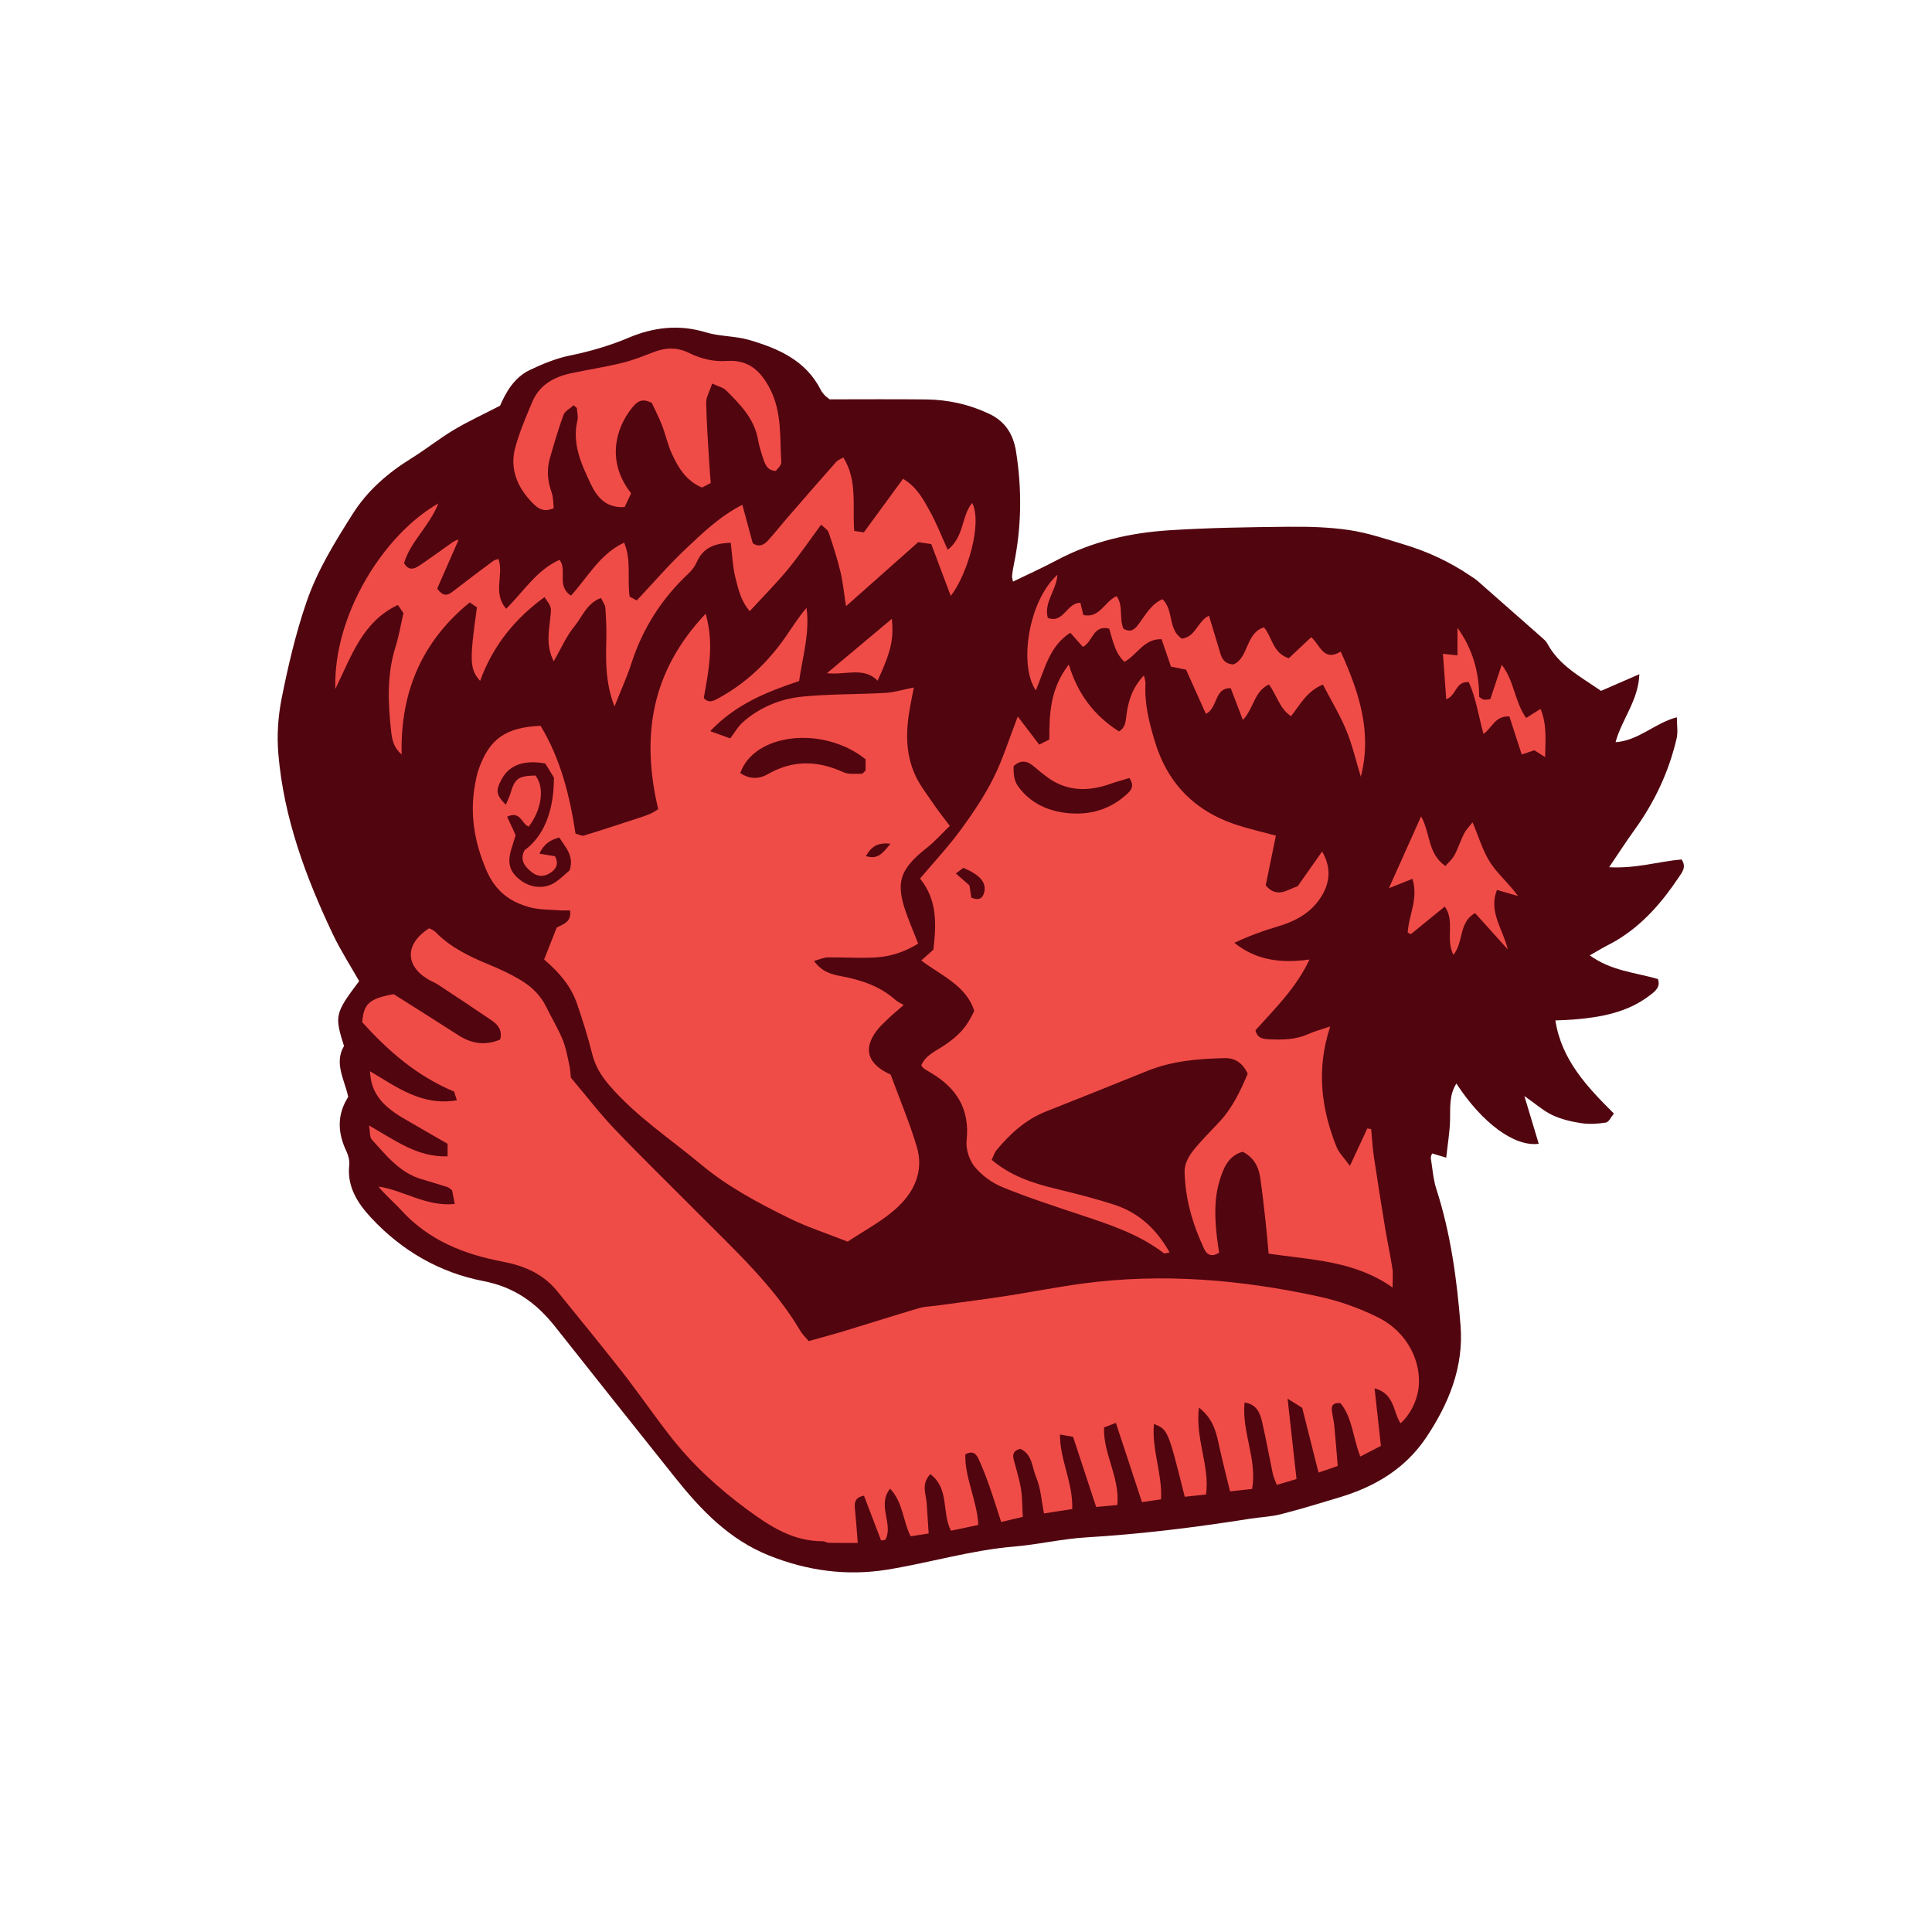<svg version="1.1" id="svg" xmlns="http://www.w3.org/2000/svg" xmlns:xlink="http://www.w3.org/1999/xlink" x="0px" y="0px"
	 width="200px" height="200px" viewBox="0 0 200 200" enable-background="new 0 0 200 200" xml:space="preserve">
<path class="stroke" fill="#51050f"  d="M167.42,97.302c2.672-1.62,4.656-3.922,6.365-6.486c0.352-0.525,0.826-1.064,0.289-1.845
	c-2.348,0.198-4.691,0.962-7.498,0.801c1.004-1.48,1.791-2.703,2.641-3.88c2.072-2.868,3.547-6.012,4.348-9.454
	c0.152-0.658,0.023-1.381,0.023-2.185c-2.268,0.579-3.953,2.421-6.346,2.579c0.642-2.387,2.354-4.266,2.465-7.041
	c-1.514,0.659-2.73,1.189-3.967,1.728c-2.131-1.472-4.334-2.61-5.559-4.898c-0.123-0.231-0.34-0.422-0.543-0.601
	c-2.229-1.971-4.462-3.938-6.699-5.9c-0.205-0.179-0.443-0.319-0.67-0.474c-2.132-1.455-4.449-2.535-6.913-3.279
	c-1.876-0.567-3.757-1.205-5.684-1.493c-2.095-0.313-4.247-0.364-6.372-0.343c-4.092,0.041-8.188,0.103-12.27,0.364
	c-4.055,0.26-7.986,1.155-11.627,3.093c-1.471,0.783-2.993,1.468-4.541,2.222c-0.049-0.288-0.111-0.45-0.094-0.603
	c0.039-0.379,0.102-0.758,0.178-1.132c0.809-3.89,0.857-7.786,0.238-11.71c-0.285-1.819-1.123-3.15-2.809-3.939
	c-2.061-0.968-4.238-1.451-6.5-1.476c-3.379-0.038-6.758-0.01-9.994-0.01c-0.277-0.23-0.418-0.32-0.523-0.439
	c-0.145-0.163-0.291-0.335-0.387-0.528c-1.543-3.055-4.389-4.296-7.416-5.18c-1.451-0.424-3.05-0.351-4.494-0.791
	c-2.771-0.847-5.412-0.527-7.99,0.561c-1.973,0.834-3.99,1.414-6.088,1.844c-1.423,0.292-2.814,0.865-4.133,1.494
	c-1.602,0.765-2.465,2.268-3.084,3.698c-1.704,0.881-3.295,1.613-4.791,2.505c-1.498,0.895-2.871,2-4.355,2.92
	c-2.449,1.518-4.566,3.334-6.126,5.802c-1.838,2.91-3.636,5.8-4.771,9.108c-1.121,3.272-1.901,6.614-2.57,9.979
	c-0.369,1.855-0.498,3.823-0.34,5.707c0.553,6.619,2.826,12.76,5.65,18.706c0.793,1.667,1.805,3.228,2.716,4.838
	c-2.507,3.337-2.563,3.575-1.568,6.721c-1.053,1.776,0.065,3.509,0.437,5.263c-1.206,1.899-1.084,3.767-0.168,5.674
	c0.201,0.42,0.318,0.95,0.271,1.408c-0.238,2.237,0.888,3.946,2.265,5.428c3.165,3.41,7.096,5.689,11.645,6.564
	c3.188,0.613,5.472,2.264,7.397,4.7c4.132,5.228,8.283,10.441,12.439,15.648c2.676,3.354,5.586,6.401,9.711,8.054
	c3.949,1.583,8.027,2.138,12.183,1.473c4.403-0.704,8.695-2.021,13.171-2.395c2.498-0.21,4.968-0.801,7.467-0.951
	c5.676-0.342,11.301-1.034,16.91-1.924c1.077-0.172,2.186-0.203,3.236-0.471c2.059-0.523,4.09-1.15,6.125-1.763
	c3.656-1.101,6.789-2.963,8.96-6.215c2.332-3.493,3.87-7.287,3.538-11.532c-0.373-4.785-1.021-9.548-2.506-14.156
	c-0.331-1.026-0.402-2.138-0.574-3.213c-0.021-0.138,0.076-0.294,0.129-0.475c0.385,0.115,0.738,0.22,1.466,0.437
	c0.153-1.424,0.364-2.639,0.396-3.857c0.035-1.3-0.112-2.606,0.656-3.817c2.651,4.074,6.005,6.575,8.525,6.238
	c-0.465-1.545-0.926-3.081-1.486-4.945c1.192,0.833,1.978,1.543,2.893,1.973c0.922,0.433,1.961,0.683,2.976,0.836
	c0.841,0.127,1.733,0.074,2.576-0.062c0.302-0.048,0.524-0.576,0.821-0.931c-2.799-2.789-5.414-5.544-6.058-9.64
	c0.712-0.035,1.306-0.047,1.899-0.096c2.805-0.231,5.531-0.713,7.854-2.482c0.576-0.438,1.145-0.851,0.866-1.708
	c-2.335-0.678-4.833-0.835-7.058-2.448c0.548-0.318,0.907-0.535,1.273-0.738C166.371,97.87,166.911,97.612,167.42,97.302z"/>
<path fill-rule="evenodd" clip-rule="evenodd" fill="#f04c47" class="fill" d="M47.076,124.635c-0.125-0.64-0.205-1.055-0.275-1.417
	c-0.201-0.145-0.322-0.28-0.47-0.327c-0.882-0.283-1.769-0.553-2.658-0.812c-2.29-0.666-3.687-2.467-5.187-4.118
	c-0.222-0.244-0.159-0.747-0.285-1.451c2.732,1.553,5.031,3.308,8.133,3.191c0-0.493,0-0.848,0-1.298
	c-1.497-0.863-3.008-1.72-4.506-2.6c-1.285-0.756-2.488-1.62-3.121-3.033c-0.252-0.561-0.365-1.184-0.408-1.879
	c2.788,1.654,5.376,3.627,8.998,3.011c-0.158-0.5-0.252-0.792-0.285-0.9c-3.928-1.642-6.867-4.26-9.512-7.18
	c0.135-1.917,0.738-2.455,3.254-2.904c2.178,1.38,4.44,2.797,6.684,4.242c1.379,0.889,2.793,1.111,4.336,0.455
	c0.253-0.945-0.211-1.53-0.866-1.977c-1.845-1.258-3.708-2.487-5.573-3.716c-0.318-0.209-0.684-0.343-1.013-0.538
	c-2.411-1.427-2.404-3.686,0.097-5.286c0.188,0.104,0.463,0.186,0.639,0.366c1.564,1.61,3.521,2.549,5.558,3.389
	c1.107,0.457,2.207,0.963,3.233,1.576c1.133,0.674,2.094,1.569,2.691,2.797c0.55,1.13,1.211,2.21,1.691,3.367
	c0.348,0.835,0.508,1.753,0.701,2.646c0.115,0.525,0.134,1.07,0.163,1.32c1.633,1.931,2.997,3.718,4.54,5.333
	c2.832,2.962,5.773,5.82,8.66,8.729c3.807,3.835,7.814,7.497,10.601,12.221c0.188,0.318,0.476,0.576,0.821,0.987
	c1.246-0.35,2.498-0.681,3.738-1.056c2.561-0.776,5.109-1.593,7.675-2.353c0.567-0.168,1.182-0.174,1.775-0.255
	c2.38-0.327,4.763-0.625,7.136-0.987c2.695-0.411,5.375-0.951,8.076-1.311c8.207-1.091,16.31-0.41,24.379,1.343
	c2.169,0.471,4.178,1.188,6.135,2.156c3.164,1.564,4.537,4.714,4.217,7.333c-0.168,1.354-0.871,2.752-1.863,3.646
	c-0.777-1.19-0.618-3.091-2.689-3.624c0.233,2.114,0.438,3.989,0.654,5.957c-0.748,0.389-1.394,0.723-2.131,1.104
	c-0.771-1.959-0.812-4.018-2.053-5.528c-0.694-0.076-0.953,0.199-0.894,0.743c0.06,0.541,0.203,1.073,0.257,1.614
	c0.13,1.348,0.23,2.698,0.352,4.147c-0.762,0.263-1.357,0.468-1.986,0.685c-0.576-2.288-1.12-4.444-1.689-6.701
	c-0.406-0.256-0.832-0.526-1.514-0.956c0.324,2.936,0.615,5.56,0.923,8.324c-0.778,0.231-1.368,0.406-2.041,0.607
	c-0.173-0.477-0.34-0.812-0.415-1.165c-0.37-1.757-0.686-3.525-1.086-5.274c-0.215-0.945-0.525-1.892-1.834-2.092
	c-0.316,3.048,1.318,5.836,0.781,8.952c-0.783,0.086-1.512,0.165-2.285,0.25c-0.383-1.582-0.76-3.038-1.084-4.507
	c-0.318-1.451-0.561-2.926-2.133-4.17c-0.411,3.259,1.133,5.988,0.732,9.001c-0.774,0.082-1.5,0.159-2.205,0.233
	c-1.735-6.938-1.735-6.938-3.188-7.547c-0.25,2.649,0.871,5.132,0.736,7.812c-0.703,0.104-1.334,0.199-1.973,0.294
	c-0.91-2.761-1.787-5.425-2.701-8.203c-0.5,0.189-0.825,0.313-1.229,0.465c-0.099,2.747,1.647,5.137,1.378,8.032
	c-0.742,0.069-1.47,0.137-2.191,0.204c-0.821-2.492-1.602-4.861-2.393-7.264c-0.469-0.082-0.832-0.145-1.357-0.237
	c-0.015,2.621,1.359,4.958,1.271,7.716c-0.917,0.142-1.801,0.279-2.923,0.454c-0.266-1.323-0.331-2.6-0.799-3.706
	c-0.435-1.03-0.399-2.428-1.651-2.979c-0.727,0.162-0.824,0.577-0.68,1.134c0.262,1.004,0.58,1.999,0.748,3.019
	c0.148,0.901,0.123,1.833,0.184,2.889c-0.775,0.183-1.443,0.341-2.234,0.529c-0.426-1.304-0.804-2.532-1.23-3.743
	c-0.325-0.921-0.68-1.837-1.085-2.726c-0.226-0.494-0.55-0.999-1.399-0.529c-0.068,2.405,1.191,4.653,1.348,7.302
	c-0.955,0.202-1.881,0.398-2.831,0.599c-0.976-1.873-0.136-4.353-2.134-5.858c-0.994,1.045-0.436,2.076-0.378,3.051
	c0.061,1.014,0.134,2.027,0.202,3.091c-0.75,0.119-1.273,0.203-1.86,0.297c-0.815-1.581-0.778-3.504-2.135-4.935
	c-1.388,1.758,0.394,3.707-0.497,5.302c-0.145,0.021-0.288,0.04-0.433,0.061c-0.583-1.525-1.165-3.052-1.771-4.635
	c-0.863,0.153-1.01,0.628-0.942,1.308c0.116,1.135,0.191,2.275,0.295,3.579c-1.069,0-2.026,0.01-2.985-0.008
	c-0.211-0.004-0.42-0.165-0.631-0.164c-3.072,0.015-5.431-1.516-7.815-3.269c-3.022-2.223-5.731-4.718-8.024-7.664
	c-1.676-2.153-3.221-4.408-4.902-6.558c-2.217-2.838-4.508-5.621-6.776-8.421c-1.456-1.795-3.448-2.619-5.646-3.036
	c-4.001-0.758-7.64-2.209-10.464-5.305c-0.757-0.83-1.635-1.548-2.37-2.465C41.812,123.226,44.094,124.932,47.076,124.635z"/>
<path fill-rule="evenodd" clip-rule="evenodd" fill="#f04c47" class="fill" d="M55.958,75.135c2.093,3.459,3.022,7.254,3.62,11.163
	c0.365,0.091,0.652,0.265,0.868,0.199c1.72-0.521,3.424-1.085,5.13-1.642c0.569-0.186,1.143-0.362,1.693-0.593
	c0.369-0.154,0.701-0.396,0.868-0.494c-1.809-7.658-0.683-14.322,4.913-20.235c0.892,3.118,0.303,5.915-0.197,8.732
	c0.561,0.614,1.109,0.241,1.615-0.037c2.776-1.529,5.012-3.663,6.82-6.25c0.707-1.013,1.352-2.07,2.201-3.049
	c0.359,2.586-0.402,5.014-0.767,7.571c-3.302,1.113-6.544,2.376-9.202,5.19c0.664,0.24,1.188,0.43,2.072,0.748
	c0.417-0.54,0.797-1.234,1.356-1.722c1.739-1.516,3.851-2.375,6.093-2.6c2.857-0.284,5.748-0.225,8.62-0.387
	c0.907-0.051,1.802-0.337,2.934-0.561c-0.138,0.714-0.259,1.323-0.372,1.935c-0.449,2.403-0.527,4.81,0.489,7.079
	c0.505,1.129,1.31,2.13,2.009,3.167c0.455,0.673,0.97,1.305,1.602,2.147c-0.811,0.783-1.523,1.596-2.359,2.253
	c-2.93,2.311-3.334,3.688-1.984,7.239c0.328,0.862,0.68,1.717,1.068,2.695c-1.359,0.83-2.797,1.325-4.309,1.424
	c-1.675,0.11-3.365-0.023-5.049,0c-0.418,0.006-0.831,0.208-1.43,0.369c0.849,1.158,1.842,1.394,2.846,1.583
	c2.066,0.391,4.014,1.04,5.619,2.479c0.199,0.18,0.469,0.286,0.825,0.498c-0.681,0.596-1.142,0.971-1.569,1.379
	c-0.434,0.413-0.885,0.822-1.24,1.297c-1.42,1.889-0.929,3.452,1.456,4.529c0.897,2.44,1.937,4.907,2.704,7.457
	c0.797,2.652-0.354,4.874-2.307,6.56c-1.463,1.264-3.215,2.192-4.848,3.276c-2.158-0.855-4.193-1.511-6.089-2.445
	c-3.175-1.566-6.319-3.237-9.056-5.518c-3.219-2.684-6.759-5.002-9.522-8.22c-0.834-0.971-1.468-1.992-1.78-3.264
	c-0.431-1.748-0.98-3.47-1.564-5.173c-0.615-1.799-1.805-3.22-3.408-4.584c0.416-1.059,0.848-2.154,1.301-3.303
	c0.646-0.359,1.57-0.55,1.379-1.786c-0.369,0-0.729,0.023-1.086-0.004c-0.977-0.074-1.982-0.05-2.924-0.279
	c-2.168-0.531-3.729-1.703-4.666-3.916c-1.241-2.926-1.725-5.846-1.137-8.951c0.09-0.481,0.186-0.968,0.348-1.429
	C50.645,76.507,52.33,75.292,55.958,75.135z M52.5,84.545c0.328,0.714,0.592,1.289,0.877,1.911c-0.144,0.468-0.283,0.933-0.43,1.396
	c-0.454,1.452-0.217,2.35,0.852,3.204c1.088,0.87,2.547,1.02,3.656,0.292c0.582-0.382,1.082-0.89,1.514-1.252
	c0.484-1.523-0.434-2.372-1.066-3.392c-0.957,0.23-1.609,0.683-2.065,1.666c0.632,0.104,1.134,0.188,1.614,0.267
	c0.416,0.776,0.129,1.321-0.477,1.721c-0.658,0.436-1.332,0.414-1.965-0.1c-0.736-0.596-1.219-1.266-0.705-2.245
	c1.861-1.357,3.031-3.812,3.041-7.51c-0.284-0.465-0.62-1.014-0.896-1.465c-2.226-0.412-3.749,0.173-4.528,1.645
	c-0.629,1.188-0.578,1.596,0.441,2.626c0.182-0.439,0.371-0.807,0.486-1.196c0.455-1.534,0.79-1.783,2.577-1.832
	c0.969,1.207,0.675,3.494-0.687,5.285C54.006,85.341,53.909,83.881,52.5,84.545z M76.631,80.028
	c1.013,0.676,1.979,0.617,2.871,0.105c2.584-1.483,5.154-1.41,7.811-0.191c0.539,0.247,1.247,0.144,1.878,0.16
	c0.121,0.003,0.245-0.191,0.415-0.333c0-0.398,0-0.816,0-1.17C85.25,75.099,78.092,75.875,76.631,80.028z M92.178,87.342
	c-1.386-0.159-1.996,0.347-2.541,1.28C90.895,89.017,91.4,88.292,92.178,87.342z"/>
<path fill-rule="evenodd" clip-rule="evenodd" fill="#f04c47" class="fill" d="M128.633,119.228c-1.516,0.432-2.006,1.744-2.395,3.039
	c-0.572,1.913-0.484,3.89-0.256,5.855c0.062,0.529,0.148,1.055,0.221,1.562c-0.779,0.468-1.258,0.228-1.555-0.408
	c-1.191-2.55-1.975-5.223-2.021-8.043c-0.012-0.689,0.398-1.489,0.844-2.061c0.867-1.114,1.902-2.099,2.859-3.146
	c1.309-1.432,2.094-3.158,2.836-4.867c-0.503-1.099-1.309-1.649-2.365-1.624c-2.727,0.063-5.439,0.278-8.018,1.321
	c-3.49,1.414-6.988,2.811-10.489,4.199c-2.098,0.831-3.704,2.285-5.116,3.983c-0.229,0.274-0.334,0.649-0.521,1.025
	c1.949,1.649,4.188,2.405,6.531,2.972c2.068,0.5,4.139,1.021,6.16,1.678c2.531,0.822,4.371,2.514,5.727,4.941
	c-0.311,0.044-0.512,0.138-0.594,0.076c-2.652-2.028-5.77-3.018-8.877-4.052c-2.639-0.879-5.291-1.743-7.86-2.798
	c-1.071-0.44-2.122-1.216-2.852-2.108c-0.562-0.688-0.924-1.832-0.829-2.714c0.352-3.261-1.05-5.458-3.748-7.029
	c-0.234-0.138-0.469-0.278-0.692-0.434c-0.085-0.059-0.14-0.164-0.255-0.303c0.453-1.066,1.514-1.49,2.391-2.081
	c1.508-1.017,2.3-1.856,3.098-3.565c-0.852-2.646-3.389-3.617-5.482-5.217c0.443-0.397,0.83-0.746,1.251-1.123
	c0.292-2.57,0.442-5.108-1.384-7.357c1.441-1.706,2.919-3.284,4.191-5.015c1.259-1.709,2.457-3.497,3.407-5.388
	c0.969-1.924,1.604-4.017,2.519-6.375c0.848,1.113,1.514,1.987,2.218,2.913c0.388-0.197,0.712-0.36,1.05-0.532
	c-0.004-2.662,0.086-5.268,2.014-7.758c0.945,3.106,2.679,5.327,5.193,6.92c0.686-0.393,0.688-1.038,0.775-1.692
	c0.188-1.444,0.594-2.814,1.809-4.108c0.091,0.445,0.173,0.639,0.162,0.828c-0.125,2.111,0.39,4.112,1.001,6.104
	c1.393,4.55,4.45,7.382,8.962,8.714c1.092,0.323,2.203,0.59,3.536,0.944c-0.368,1.792-0.71,3.47-1.054,5.149
	c1.188,1.414,2.3,0.399,3.309,0.091c0.872-1.238,1.673-2.375,2.531-3.596c0.936,1.606,0.836,3.149-0.037,4.588
	c-1.068,1.757-2.701,2.623-4.594,3.183c-1.502,0.443-2.974,0.982-4.455,1.681c2.263,1.823,4.846,2.14,7.781,1.729
	c-1.42,3.002-3.611,5.108-5.597,7.326c0.198,0.848,0.806,0.904,1.412,0.93c1.37,0.061,2.728,0.057,4.024-0.528
	c0.619-0.28,1.289-0.45,2.303-0.796c-1.465,4.474-0.922,8.513,0.65,12.453c0.244,0.612,0.768,1.113,1.389,1.981
	c0.709-1.526,1.254-2.699,1.799-3.872c0.133,0.018,0.267,0.035,0.4,0.053c0.091,0.946,0.141,1.897,0.279,2.836
	c0.369,2.479,0.764,4.953,1.17,7.426c0.232,1.399,0.538,2.787,0.752,4.189c0.086,0.561,0.016,1.145,0.016,1.958
	c-3.948-2.796-8.391-2.849-12.827-3.508c-0.106-1.128-0.2-2.253-0.323-3.374c-0.17-1.52-0.33-3.042-0.559-4.552
	C130.277,120.728,129.761,119.789,128.633,119.228z M104.925,79.318c-0.014,1.334,0.153,1.812,0.962,2.688
	c1.084,1.174,2.479,1.833,4.007,2.083c2.484,0.404,4.787-0.097,6.71-1.832c0.441-0.398,0.904-0.85,0.309-1.722
	c-0.646,0.199-1.353,0.395-2.045,0.636c-2.369,0.823-4.612,0.736-6.66-0.871c-0.385-0.302-0.775-0.602-1.141-0.928
	C106.346,78.731,105.641,78.631,104.925,79.318z M100.551,92.924c0.87,0.354,1.211,0.013,1.345-0.608
	c0.212-0.98-0.46-1.747-2.168-2.479c-0.21,0.158-0.449,0.337-0.78,0.585c0.518,0.454,0.954,0.837,1.407,1.235
	C100.421,92.078,100.482,92.49,100.551,92.924z"/>
<path fill-rule="evenodd" clip-rule="evenodd" fill="#f04c47" class="fill" d="M63.611,73.133c-0.937-2.434-0.907-4.698-0.842-6.977
	c0.031-1.086-0.03-2.178-0.105-3.263c-0.021-0.29-0.25-0.563-0.449-0.987c-1.475,0.528-1.93,1.939-2.742,2.921
	c-0.845,1.021-1.382,2.297-2.15,3.63c-0.836-1.64-0.492-3.146-0.342-4.632c0.1-0.98,0.117-0.979-0.617-2.009
	c-3.072,2.232-5.355,5.046-6.662,8.67c-1.08-1.208-1.111-2.054-0.329-7.61c-0.225-0.155-0.479-0.333-0.743-0.516
	c-5.01,4.078-7.199,9.349-7.053,15.741c-0.754-0.636-0.977-1.438-1.072-2.267c-0.342-2.991-0.48-5.971,0.451-8.91
	c0.344-1.088,0.526-2.228,0.809-3.458c-0.148-0.218-0.355-0.519-0.576-0.841c-3.635,1.705-4.789,5.226-6.475,8.699
	c-0.24-7.652,5.004-15.992,10.664-19.209c-0.95,2.388-2.887,3.942-3.549,6.174c0.41,0.755,0.973,0.667,1.523,0.299
	c1.08-0.723,2.135-1.486,3.194-2.24c0.261-0.184,0.499-0.397,0.935-0.49c-0.758,1.728-1.516,3.456-2.223,5.069
	c0.738,1.028,1.238,0.601,1.787,0.174c1.328-1.033,2.68-2.039,4.029-3.046c0.118-0.088,0.287-0.109,0.523-0.194
	c0.592,1.619-0.635,3.549,0.807,5.155c1.848-1.844,3.16-4.005,5.521-5.066c0.836,1.09-0.357,2.71,1.185,3.705
	c1.731-1.888,2.972-4.299,5.499-5.479c0.771,1.817,0.305,3.705,0.568,5.587c0.248,0.132,0.518,0.276,0.738,0.394
	c1.74-1.846,3.334-3.704,5.108-5.37c1.736-1.631,3.46-3.324,5.823-4.533c0.375,1.392,0.725,2.677,1.073,3.97
	c0.616,0.451,1.151,0.208,1.585-0.271c0.729-0.807,1.401-1.663,2.115-2.484c1.641-1.894,3.287-3.783,4.947-5.66
	c0.168-0.188,0.442-0.28,0.732-0.456c1.494,2.39,0.926,5.024,1.131,7.606c0.349,0.054,0.648,0.099,0.996,0.152
	c1.357-1.858,2.697-3.686,4.058-5.547c1.479,0.886,2.118,2.184,2.798,3.402c0.672,1.205,1.168,2.507,1.824,3.945
	c1.732-1.336,1.393-3.473,2.533-4.846c1.086,2.108-0.529,7.495-2.219,9.622c-0.682-1.817-1.35-3.594-2.014-5.363
	c-0.5-0.075-0.867-0.13-1.348-0.203c-2.408,2.135-4.835,4.289-7.477,6.632c-0.217-1.368-0.318-2.485-0.579-3.564
	c-0.331-1.374-0.763-2.727-1.218-4.066c-0.102-0.301-0.477-0.509-0.779-0.814c-1.207,1.635-2.26,3.194-3.451,4.638
	c-1.213,1.467-2.562,2.82-3.939,4.318c-0.912-1.045-1.186-2.271-1.479-3.436c-0.293-1.162-0.333-2.388-0.491-3.645
	c-1.626,0.058-2.862,0.488-3.521,2.017c-0.188,0.436-0.512,0.847-0.859,1.175c-2.771,2.596-4.736,5.685-5.907,9.302
	C64.896,70.112,64.262,71.491,63.611,73.133z"/>
<path fill-rule="evenodd" clip-rule="evenodd" fill="#f04c47" class="fill" d="M59.38,41.96c-0.359,0.327-0.897,0.588-1.047,0.992
	c-0.544,1.477-0.979,2.995-1.417,4.511c-0.343,1.191-0.223,2.361,0.192,3.534c0.182,0.515,0.155,1.104,0.216,1.609
	c-1.079,0.48-1.684-0.012-2.223-0.568c-1.54-1.588-2.352-3.48-1.77-5.674c0.433-1.623,1.113-3.188,1.764-4.744
	c0.743-1.777,2.254-2.606,4.048-2.986c1.761-0.373,3.545-0.648,5.292-1.074c1.107-0.269,2.176-0.709,3.245-1.115
	c1.233-0.469,2.392-0.521,3.634,0.087c1.225,0.6,2.547,0.938,3.96,0.837c2.207-0.157,3.505,1.049,4.458,2.93
	c1.221,2.407,0.981,4.988,1.148,7.527c0.01,0.147-0.083,0.319-0.17,0.451c-0.118,0.175-0.277,0.321-0.412,0.476
	c-0.877-0.048-1.096-0.689-1.301-1.311s-0.412-1.25-0.521-1.893c-0.369-2.192-1.844-3.669-3.312-5.137
	c-0.31-0.308-0.822-0.412-1.438-0.704c-0.262,0.798-0.633,1.398-0.623,1.992c0.039,2.122,0.203,4.241,0.326,6.361
	c0.035,0.643,0.096,1.283,0.146,1.942c-0.364,0.189-0.643,0.333-0.905,0.468c-1.649-0.695-2.459-2.062-3.122-3.506
	c-0.428-0.932-0.638-1.96-1.011-2.92c-0.334-0.854-0.756-1.673-1.055-2.323c-1.037-0.559-1.533-0.136-2.029,0.47
	c-1.77,2.157-2.676,5.645-0.119,8.873c-0.207,0.435-0.445,0.942-0.674,1.425c-1.939,0.126-2.869-1.047-3.506-2.39
	c-0.979-2.061-1.95-4.163-1.379-6.58c0.096-0.402-0.035-0.857-0.062-1.287C59.602,42.142,59.492,42.051,59.38,41.96z"/>
<path fill-rule="evenodd" clip-rule="evenodd" fill="#f04c47" class="fill" d="M111.839,62.404c0.091,0.372,0.188,0.77,0.31,1.265
	c1.703,0.364,2.18-1.408,3.441-1.957c0.727,1.011,0.239,2.308,0.71,3.369c0.767,0.453,1.181,0.072,1.618-0.533
	c0.689-0.95,1.281-2.022,2.422-2.522c1.194,1.144,0.547,3.189,2.021,4.087c1.463-0.218,1.557-1.769,2.791-2.375
	c0.359,1.186,0.707,2.312,1.041,3.441c0.217,0.735,0.344,1.538,1.498,1.604c1.602-0.709,1.229-3.237,3.156-3.839
	c0.854,0.997,0.881,2.646,2.57,3.199c0.75-0.704,1.523-1.431,2.318-2.179c0.925,0.771,1.244,2.581,3.055,1.487
	c1.877,4.168,3.28,8.301,2.082,12.954c-0.49-1.604-0.867-3.254-1.502-4.798c-0.656-1.594-1.562-3.085-2.42-4.738
	c-1.656,0.674-2.355,2.062-3.299,3.271c-1.195-0.779-1.451-2.15-2.292-3.282c-1.534,0.701-1.575,2.509-2.697,3.67
	c-0.433-1.131-0.812-2.119-1.258-3.288c-1.725-0.055-1.296,2.022-2.569,2.659c-0.645-1.433-1.287-2.864-2.055-4.577
	c-0.277-0.056-0.832-0.168-1.562-0.315c-0.273-0.795-0.602-1.759-0.97-2.837c-1.825-0.061-2.521,1.605-3.841,2.344
	c-0.994-0.919-1.21-2.232-1.587-3.438c-1.685-0.424-1.679,1.37-2.72,1.889c-0.389-0.436-0.797-0.896-1.303-1.464
	c-2.188,1.402-2.643,3.797-3.568,5.971c-1.801-2.657-0.738-9.31,2.238-11.974c-0.102,1.604-1.421,2.826-1.001,4.465
	C110.115,64.593,110.416,62.384,111.839,62.404z"/>
<path fill-rule="evenodd" clip-rule="evenodd" fill="#f04c47" class="fill" d="M150.463,98.843c-0.867-1.646,0.201-3.437-0.9-5.001
	c-1.2,0.979-2.354,1.919-3.505,2.859c-0.11-0.053-0.222-0.104-0.332-0.156c0.091-1.782,1.14-3.512,0.486-5.57
	c-0.771,0.308-1.478,0.589-2.432,0.97c1.153-2.574,2.196-4.902,3.332-7.436c0.982,1.77,0.663,3.845,2.515,5.142
	c0.33-0.385,0.718-0.71,0.938-1.125c0.383-0.719,0.627-1.509,0.996-2.235c0.207-0.406,0.551-0.744,0.877-1.169
	c0.649,1.525,1.057,2.979,1.843,4.187c0.785,1.208,1.95,2.168,2.864,3.451c-0.662-0.193-1.324-0.387-2.18-0.637
	c-0.89,2.243,0.576,3.97,1.123,6.162c-1.225-1.359-2.265-2.514-3.385-3.758C150.996,95.439,151.541,97.489,150.463,98.843z"/>
<path fill-rule="evenodd" clip-rule="evenodd" fill="#f04c47" class="fill" d="M152.049,70.617c-1.406-0.111-1.251,1.385-2.335,1.771
	c-0.114-1.593-0.226-3.114-0.341-4.705c0.533,0.058,0.945,0.102,1.505,0.162c0-1.005,0-1.927,0-2.85
	c1.569,2.173,2.237,4.578,2.247,7.144c0.197,0.127,0.322,0.263,0.467,0.285c0.2,0.031,0.414-0.021,0.686-0.041
	c0.38-1.148,0.748-2.263,1.179-3.565c1.313,1.691,1.306,3.758,2.526,5.506c0.492-0.309,0.945-0.594,1.491-0.937
	c0.665,1.556,0.511,3.191,0.476,4.988c-0.474-0.301-0.781-0.497-1.113-0.708c-0.416,0.138-0.814,0.271-1.308,0.436
	c-0.441-1.362-0.866-2.673-1.276-3.935c-1.508-0.087-1.787,1.2-2.682,1.801C153.056,74.13,152.801,72.262,152.049,70.617z"/>
<path fill-rule="evenodd" clip-rule="evenodd" fill="#f04c47" class="fill" d="M92.326,64.058c0.201,2.149-0.08,3.364-1.472,6.402
	c-1.458-1.462-3.286-0.554-5.247-0.772C87.959,67.716,90.117,65.908,92.326,64.058z"/>
</svg>
